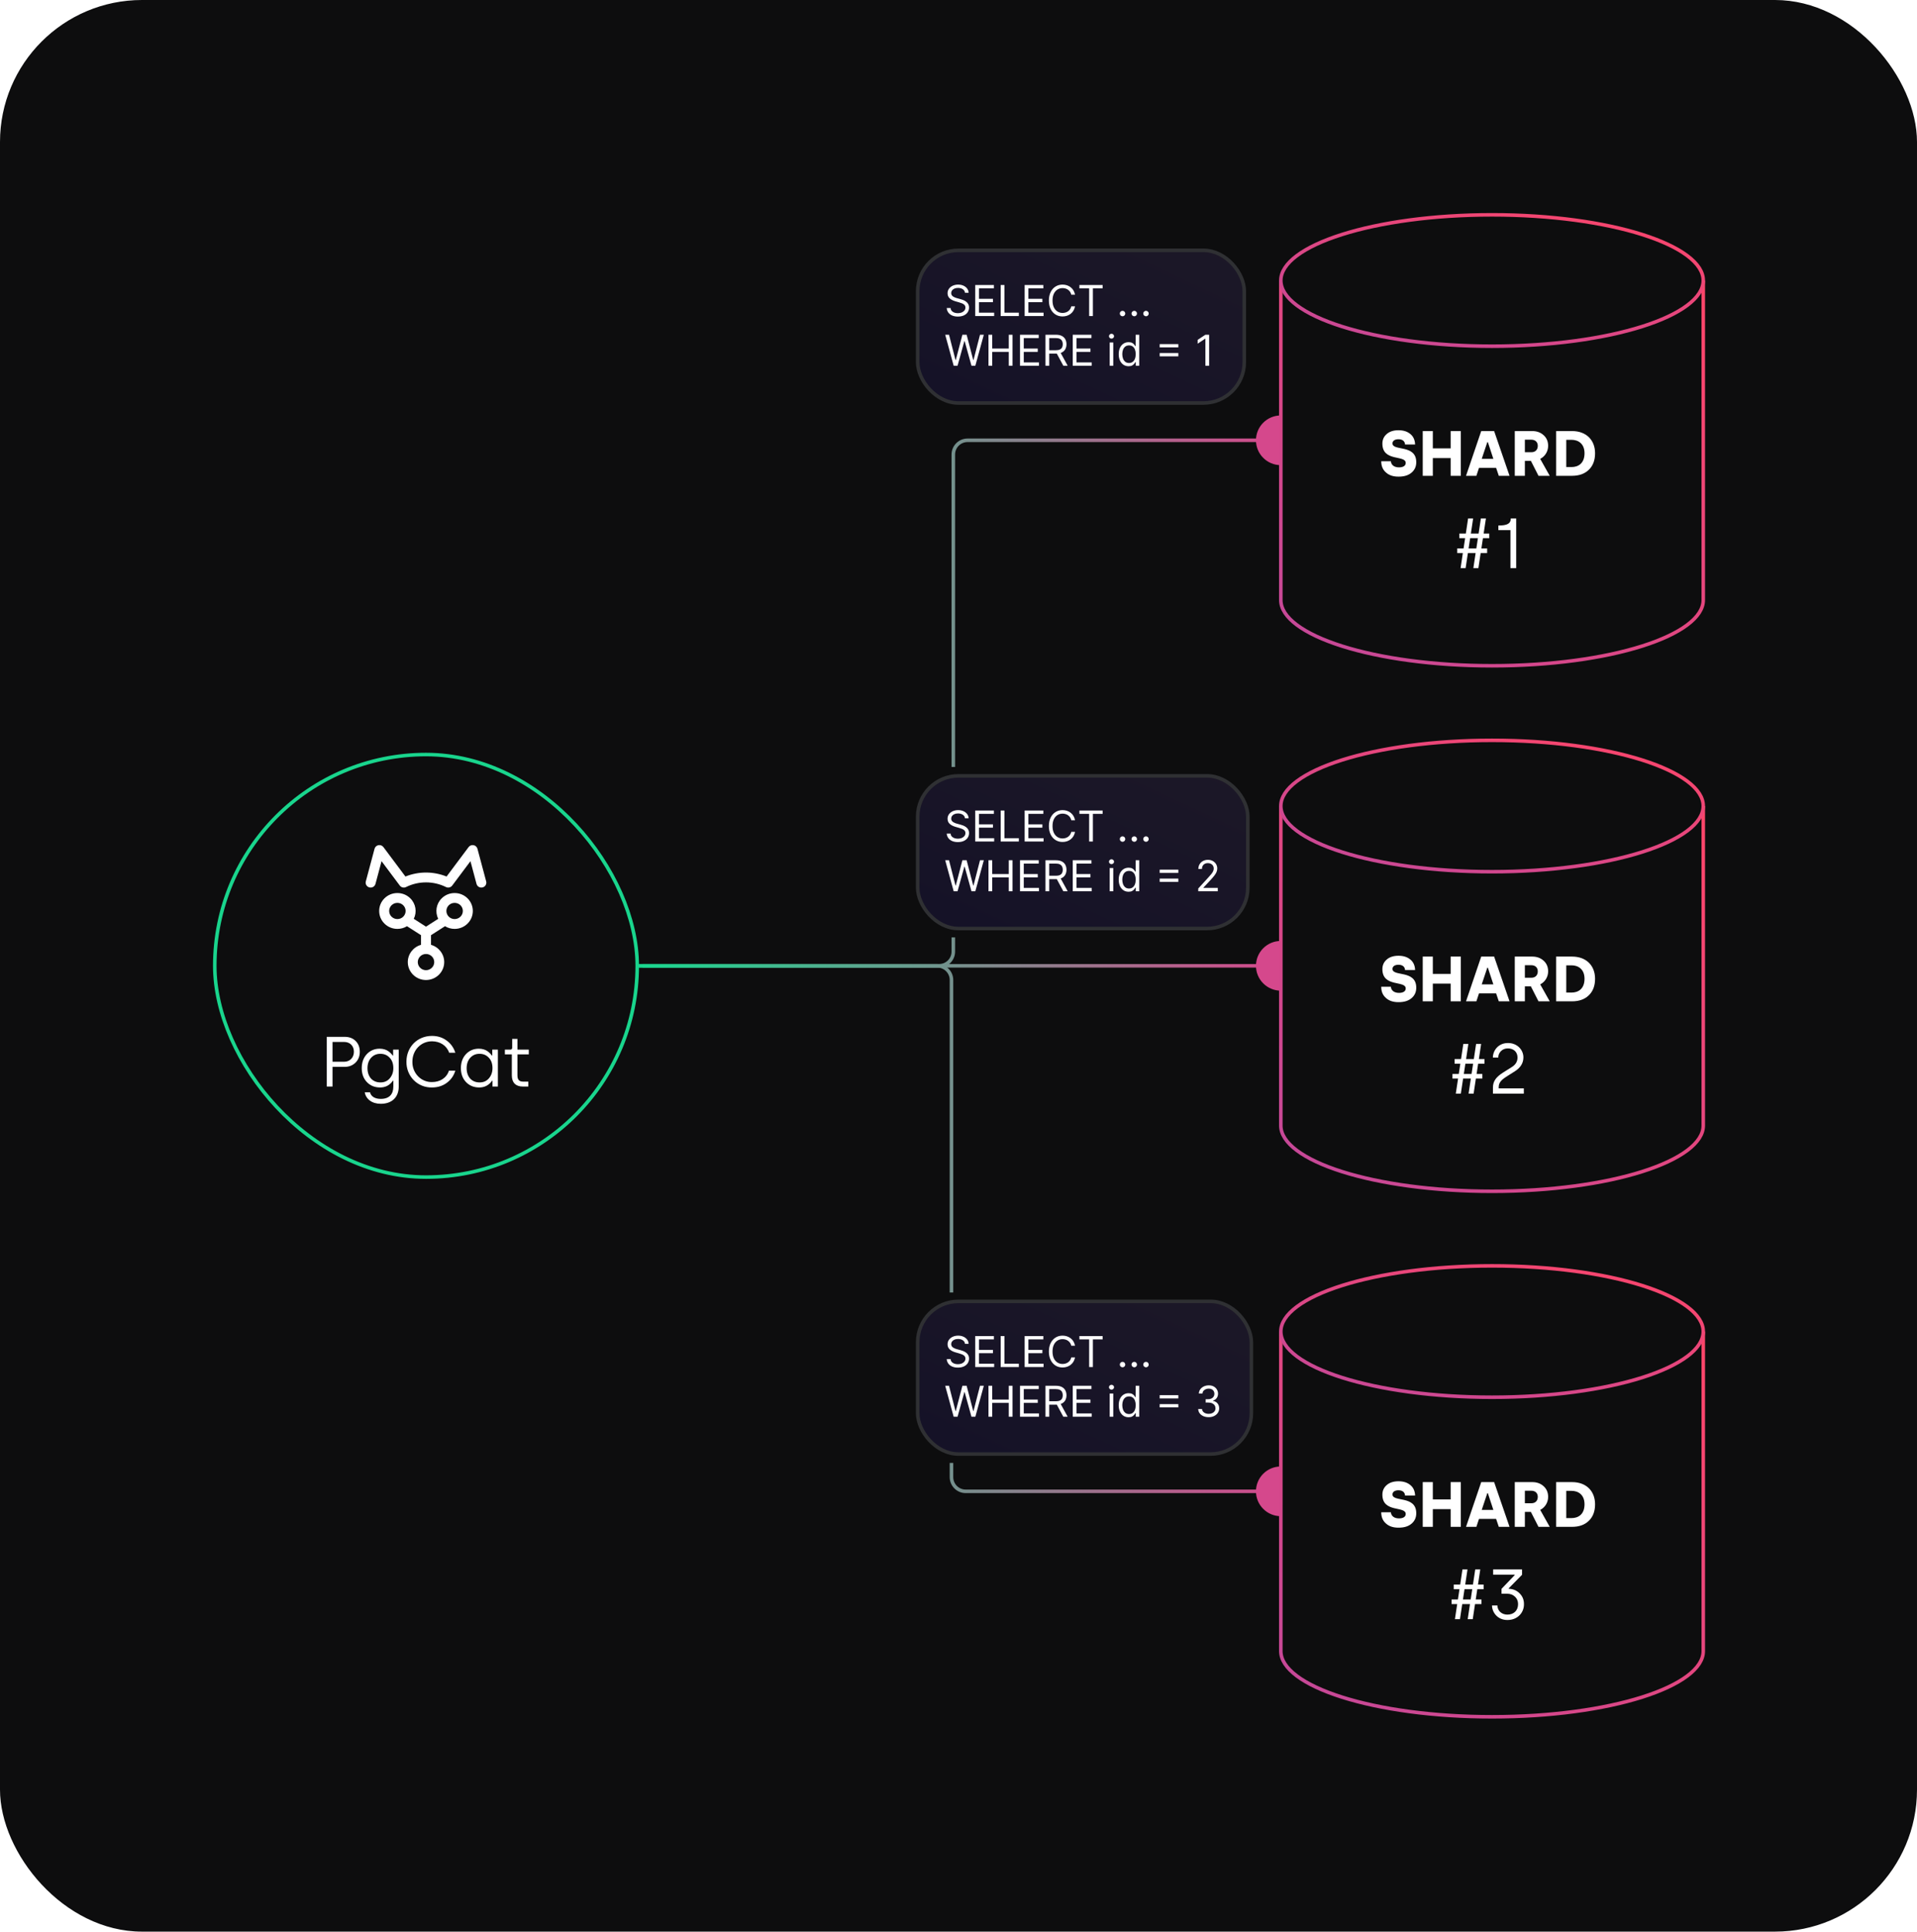 <svg width="540" height="544" viewBox="0 0 540 544" fill="none" xmlns="http://www.w3.org/2000/svg">
<rect width="540" height="544" rx="40" fill="#0D0D0E"/>
<path d="M361 420H272.022C269.813 420 268.022 418.209 268.022 416V276C268.022 273.791 266.231 272 264.022 272H179" stroke="url(#paint0_linear_36_612)"/>
<path d="M361 124H272.541C270.332 124 268.541 125.791 268.541 128V268C268.541 270.209 266.75 272 264.541 272H181" stroke="url(#paint1_linear_36_612)"/>
<path d="M361 272H180" stroke="url(#paint2_linear_36_612)"/>
<g filter="url(#filter0_f_36_612)">
<circle cx="360.792" cy="420" r="7" fill="#D5488C"/>
</g>
<g filter="url(#filter1_f_36_612)">
<circle cx="360.792" cy="272" r="7" fill="#D5488C"/>
</g>
<g filter="url(#filter2_f_36_612)">
<circle cx="360.792" cy="124" r="7" fill="#D5488C"/>
</g>
<path d="M479.794 465C479.794 467.393 478.262 469.762 475.28 471.995C472.306 474.222 467.971 476.248 462.57 477.958C451.773 481.377 436.826 483.5 420.294 483.5C403.763 483.5 388.816 481.377 378.019 477.958C372.618 476.248 368.283 474.222 365.309 471.995C362.327 469.762 360.794 467.393 360.794 465V375.5H479.794V465Z" fill="#0D0D0E" stroke="url(#paint3_linear_36_612)"/>
<path d="M479.794 375C479.794 377.393 478.262 379.762 475.28 381.995C472.306 384.222 467.971 386.248 462.57 387.958C451.773 391.377 436.826 393.5 420.294 393.5C403.763 393.5 388.816 391.377 378.019 387.958C372.618 386.248 368.283 384.222 365.309 381.995C362.327 379.762 360.794 377.393 360.794 375C360.794 372.607 362.327 370.238 365.309 368.005C368.283 365.778 372.618 363.752 378.019 362.042C388.816 358.623 403.763 356.5 420.294 356.5C436.826 356.5 451.773 358.623 462.57 362.042C467.971 363.752 472.306 365.778 475.28 368.005C478.262 370.238 479.794 372.607 479.794 375Z" fill="#0D0D0E" stroke="url(#paint4_linear_36_612)"/>
<path d="M389.081 425.95V425.896H391.799C391.871 426.922 392.699 427.624 394.085 427.624C395.255 427.624 395.975 427.174 395.975 426.382C395.975 424.042 389.405 426.148 389.405 420.946C389.405 419.848 389.801 418.948 390.611 418.246C391.421 417.526 392.537 417.166 393.941 417.166C395.291 417.166 396.407 417.508 397.253 418.21C398.117 418.894 398.567 419.884 398.621 421.18H395.777C395.759 420.298 395.093 419.704 393.941 419.704C392.861 419.704 392.249 420.172 392.249 420.874C392.249 423.124 398.945 421.054 398.945 426.166C398.945 427.372 398.513 428.344 397.631 429.1C396.749 429.856 395.543 430.234 393.995 430.234C392.465 430.252 391.277 429.856 390.395 429.046C389.513 428.272 389.081 427.228 389.081 425.95ZM403.614 430H400.77V417.4H403.614V422.278H408.636V417.4H411.498V430H408.636V425.014H403.614V430ZM415.879 430H412.963L417.247 417.4H420.883L425.221 430H422.197L421.441 427.768H416.617L415.879 430ZM418.957 420.532L417.391 425.23H420.667L419.119 420.532H418.957ZM429.542 430H426.698V417.4H431.63C432.926 417.4 433.988 417.796 434.834 418.57C435.68 419.344 436.094 420.334 436.094 421.558C436.094 423.196 435.176 424.564 433.862 425.23L436.544 430H433.376L431.234 425.788H429.542V430ZM429.542 419.83V423.358H431.378C432.458 423.358 433.178 422.692 433.178 421.558C433.178 420.496 432.476 419.83 431.342 419.83H429.542ZM442.834 430H438.352V417.4H442.834C446.866 417.4 449.314 419.956 449.314 423.646C449.314 425.608 448.738 427.156 447.568 428.29C446.416 429.424 444.832 430 442.834 430ZM441.196 419.866V427.534H442.708C444.562 427.534 446.344 426.508 446.344 423.646C446.344 420.928 444.544 419.866 442.708 419.866H441.196ZM410.478 451.76H408.898V450.46H410.678L411.118 447.56H409.498V446.26H411.318L411.958 442H413.378L412.738 446.26H414.918L415.558 442H416.978L416.338 446.26H417.918V447.56H416.138L415.698 450.46H417.318V451.76H415.498L414.858 456H413.438L414.078 451.76H411.898L411.258 456H409.838L410.478 451.76ZM412.538 447.56L412.098 450.46H414.278L414.718 447.56H412.538ZM420.284 452.14H421.804C421.824 453.64 423.004 454.72 424.624 454.72C426.404 454.72 427.624 453.58 427.624 451.76C427.624 450.9 427.324 450.2 426.744 449.66C426.164 449.12 425.444 448.84 424.584 448.84H422.964V447.46L426.664 443.6V443.48H420.604V442H428.744V443.5L424.984 447.32V447.44C426.204 447.48 427.224 447.9 428.044 448.72C428.864 449.52 429.284 450.52 429.284 451.72C429.344 454.1 427.544 456.24 424.624 456.24C421.744 456.24 420.284 453.96 420.284 452.14Z" fill="white"/>
<path d="M479.794 317C479.794 319.393 478.262 321.762 475.28 323.995C472.306 326.222 467.971 328.248 462.57 329.958C451.773 333.377 436.826 335.5 420.294 335.5C403.763 335.5 388.816 333.377 378.019 329.958C372.618 328.248 368.283 326.222 365.309 323.995C362.327 321.762 360.794 319.393 360.794 317V227.5H479.794V317Z" fill="#0D0D0E" stroke="url(#paint5_linear_36_612)"/>
<path d="M479.794 227C479.794 229.393 478.262 231.762 475.28 233.995C472.306 236.222 467.971 238.248 462.57 239.958C451.773 243.377 436.826 245.5 420.294 245.5C403.763 245.5 388.816 243.377 378.019 239.958C372.618 238.248 368.283 236.222 365.309 233.995C362.327 231.762 360.794 229.393 360.794 227C360.794 224.607 362.327 222.238 365.309 220.005C368.283 217.778 372.618 215.752 378.019 214.042C388.816 210.623 403.763 208.5 420.294 208.5C436.826 208.5 451.773 210.623 462.57 214.042C467.971 215.752 472.306 217.778 475.28 220.005C478.262 222.238 479.794 224.607 479.794 227Z" fill="#0D0D0E" stroke="url(#paint6_linear_36_612)"/>
<path d="M389.081 277.95V277.896H391.799C391.871 278.922 392.699 279.624 394.085 279.624C395.255 279.624 395.975 279.174 395.975 278.382C395.975 276.042 389.405 278.148 389.405 272.946C389.405 271.848 389.801 270.948 390.611 270.246C391.421 269.526 392.537 269.166 393.941 269.166C395.291 269.166 396.407 269.508 397.253 270.21C398.117 270.894 398.567 271.884 398.621 273.18H395.777C395.759 272.298 395.093 271.704 393.941 271.704C392.861 271.704 392.249 272.172 392.249 272.874C392.249 275.124 398.945 273.054 398.945 278.166C398.945 279.372 398.513 280.344 397.631 281.1C396.749 281.856 395.543 282.234 393.995 282.234C392.465 282.252 391.277 281.856 390.395 281.046C389.513 280.272 389.081 279.228 389.081 277.95ZM403.614 282H400.77V269.4H403.614V274.278H408.636V269.4H411.498V282H408.636V277.014H403.614V282ZM415.879 282H412.963L417.247 269.4H420.883L425.221 282H422.197L421.441 279.768H416.617L415.879 282ZM418.957 272.532L417.391 277.23H420.667L419.119 272.532H418.957ZM429.542 282H426.698V269.4H431.63C432.926 269.4 433.988 269.796 434.834 270.57C435.68 271.344 436.094 272.334 436.094 273.558C436.094 275.196 435.176 276.564 433.862 277.23L436.544 282H433.376L431.234 277.788H429.542V282ZM429.542 271.83V275.358H431.378C432.458 275.358 433.178 274.692 433.178 273.558C433.178 272.496 432.476 271.83 431.342 271.83H429.542ZM442.834 282H438.352V269.4H442.834C446.866 269.4 449.314 271.956 449.314 275.646C449.314 277.608 448.738 279.156 447.568 280.29C446.416 281.424 444.832 282 442.834 282ZM441.196 271.866V279.534H442.708C444.562 279.534 446.344 278.508 446.344 275.646C446.344 272.928 444.544 271.866 442.708 271.866H441.196ZM410.722 303.76H409.142V302.46H410.922L411.362 299.56H409.742V298.26H411.562L412.202 294H413.622L412.982 298.26H415.162L415.802 294H417.222L416.582 298.26H418.162V299.56H416.382L415.942 302.46H417.562V303.76H415.742L415.102 308H413.682L414.322 303.76H412.142L411.502 308H410.082L410.722 303.76ZM412.782 299.56L412.342 302.46H414.522L414.962 299.56H412.782ZM422.048 297.84H420.528C420.528 295.92 422.008 293.74 424.788 293.74C427.428 293.74 429.128 295.7 429.128 297.78C429.128 299.38 428.328 300.68 426.728 301.7L424.268 303.26C422.688 304.28 422.168 305.06 422.168 306.2V306.52H429.248V308H420.548V306.26C420.548 304.5 421.448 303.3 423.368 302.08L425.908 300.48C426.948 299.82 427.468 298.94 427.468 297.82C427.468 296.32 426.428 295.26 424.748 295.26C423.968 295.26 423.308 295.52 422.808 296.02C422.308 296.52 422.048 297.12 422.048 297.84Z" fill="white"/>
<path d="M479.794 169C479.794 171.393 478.262 173.762 475.28 175.995C472.306 178.222 467.971 180.248 462.57 181.958C451.773 185.377 436.826 187.5 420.294 187.5C403.763 187.5 388.816 185.377 378.019 181.958C372.618 180.248 368.283 178.222 365.309 175.995C362.327 173.762 360.794 171.393 360.794 169V79.5H479.794V169Z" fill="#0D0D0E" stroke="url(#paint7_linear_36_612)"/>
<path d="M479.794 79C479.794 81.393 478.262 83.762 475.28 85.995C472.306 88.222 467.971 90.248 462.57 91.958C451.773 95.377 436.826 97.5 420.294 97.5C403.763 97.5 388.816 95.377 378.019 91.958C372.618 90.248 368.283 88.222 365.309 85.995C362.327 83.762 360.794 81.393 360.794 79C360.794 76.607 362.327 74.238 365.309 72.005C368.283 69.778 372.618 67.752 378.019 66.042C388.816 62.623 403.763 60.5 420.294 60.5C436.826 60.5 451.773 62.623 462.57 66.042C467.971 67.752 472.306 69.778 475.28 72.005C478.262 74.238 479.794 76.607 479.794 79Z" fill="#0D0D0E" stroke="url(#paint8_linear_36_612)"/>
<path d="M389.081 129.95V129.896H391.799C391.871 130.922 392.699 131.624 394.085 131.624C395.255 131.624 395.975 131.174 395.975 130.382C395.975 128.042 389.405 130.148 389.405 124.946C389.405 123.848 389.801 122.948 390.611 122.246C391.421 121.526 392.537 121.166 393.941 121.166C395.291 121.166 396.407 121.508 397.253 122.21C398.117 122.894 398.567 123.884 398.621 125.18H395.777C395.759 124.298 395.093 123.704 393.941 123.704C392.861 123.704 392.249 124.172 392.249 124.874C392.249 127.124 398.945 125.054 398.945 130.166C398.945 131.372 398.513 132.344 397.631 133.1C396.749 133.856 395.543 134.234 393.995 134.234C392.465 134.252 391.277 133.856 390.395 133.046C389.513 132.272 389.081 131.228 389.081 129.95ZM403.614 134H400.77V121.4H403.614V126.278H408.636V121.4H411.498V134H408.636V129.014H403.614V134ZM415.879 134H412.963L417.247 121.4H420.883L425.221 134H422.197L421.441 131.768H416.617L415.879 134ZM418.957 124.532L417.391 129.23H420.667L419.119 124.532H418.957ZM429.542 134H426.698V121.4H431.63C432.926 121.4 433.988 121.796 434.834 122.57C435.68 123.344 436.094 124.334 436.094 125.558C436.094 127.196 435.176 128.564 433.862 129.23L436.544 134H433.376L431.234 129.788H429.542V134ZM429.542 123.83V127.358H431.378C432.458 127.358 433.178 126.692 433.178 125.558C433.178 124.496 432.476 123.83 431.342 123.83H429.542ZM442.834 134H438.352V121.4H442.834C446.866 121.4 449.314 123.956 449.314 127.646C449.314 129.608 448.738 131.156 447.568 132.29C446.416 133.424 444.832 134 442.834 134ZM441.196 123.866V131.534H442.708C444.562 131.534 446.344 130.508 446.344 127.646C446.344 124.928 444.544 123.866 442.708 123.866H441.196ZM412.07 155.76H410.49V154.46H412.27L412.71 151.56H411.09V150.26H412.91L413.55 146H414.97L414.33 150.26H416.51L417.15 146H418.57L417.93 150.26H419.51V151.56H417.73L417.29 154.46H418.91V155.76H417.09L416.45 160H415.03L415.67 155.76H413.49L412.85 160H411.43L412.07 155.76ZM414.13 151.56L413.69 154.46H415.87L416.31 151.56H414.13ZM425.476 149.3H422.076V148C424.616 148 425.576 147.44 425.576 146H427.096V160H425.476V149.3Z" fill="white"/>
<rect x="60.5" y="212.5" width="119" height="119" rx="59.5" fill="#0D0D0E"/>
<rect x="60.5" y="212.5" width="119" height="119" rx="59.5" stroke="#19D58D"/>
<g clip-path="url(#clip0_36_612)">
<path d="M128.062 251.506C126.69 251.506 125.402 252.031 124.434 252.983C122.874 254.519 122.495 256.841 123.448 258.764L120.001 260.973L116.555 258.764C117.507 256.841 117.129 254.519 115.569 252.983C114.601 252.031 113.312 251.506 111.94 251.506C110.568 251.506 109.279 252.031 108.312 252.983C107.344 253.935 106.812 255.203 106.812 256.554C106.812 257.904 107.345 259.172 108.312 260.125C109.28 261.077 110.568 261.602 111.94 261.602C112.906 261.602 113.835 261.341 114.647 260.844L118.595 263.374V266.093C116.416 266.705 114.87 268.692 114.87 270.951C114.87 273.735 117.172 276.001 120.001 276.001C122.83 276.001 125.132 273.735 125.132 270.951C125.132 268.692 123.587 266.705 121.408 266.093V263.374L125.356 260.844C126.167 261.341 127.096 261.602 128.062 261.602C129.434 261.602 130.723 261.077 131.691 260.125C133.691 258.156 133.691 254.952 131.691 252.983C130.723 252.031 129.434 251.506 128.062 251.506ZM129.702 258.168C128.8 259.056 127.331 259.057 126.426 258.171C126.426 258.171 126.424 258.17 126.424 258.169L126.416 258.162C125.519 257.272 125.521 255.829 126.423 254.941C126.86 254.511 127.442 254.274 128.062 254.274C128.683 254.274 129.265 254.511 129.702 254.941C130.606 255.831 130.606 257.278 129.702 258.168V258.168ZM122.32 270.951C122.32 272.209 121.28 273.233 120.001 273.233C118.723 273.233 117.683 272.209 117.683 270.951C117.683 269.692 118.723 268.669 120.001 268.669C121.28 268.669 122.32 269.692 122.32 270.951ZM110.301 258.168C109.864 257.738 109.623 257.164 109.623 256.554C109.623 255.944 109.864 255.371 110.301 254.941C110.738 254.51 111.32 254.273 111.94 254.273C112.561 254.273 113.143 254.51 113.58 254.941C114.017 255.371 114.258 255.944 114.258 256.554C114.258 257.165 114.019 257.733 113.585 258.163L113.575 258.173C112.67 259.057 111.203 259.055 110.301 258.168H110.301Z" fill="white"/>
<path d="M136.953 248.227L134.493 239.031C134.356 238.518 133.926 238.123 133.397 238.023C132.868 237.924 132.32 238.136 132.001 238.562L125.796 246.854C123.965 246.118 121.969 245.73 120 245.73C118.031 245.73 116.036 246.118 114.204 246.854L108.002 238.562C107.683 238.136 107.135 237.924 106.606 238.023C106.076 238.123 105.646 238.518 105.509 239.03L103.047 248.227C102.951 248.584 103.003 248.957 103.192 249.277C103.381 249.596 103.685 249.824 104.049 249.918C104.412 250.013 104.791 249.962 105.115 249.776C105.439 249.59 105.671 249.29 105.767 248.932L107.48 242.534L112.616 249.4C113.025 249.947 113.77 250.121 114.386 249.813C117.903 248.066 122.101 248.067 125.618 249.815C125.821 249.916 126.039 249.964 126.253 249.964C126.687 249.964 127.111 249.766 127.384 249.4L132.522 242.534L134.233 248.932C134.395 249.54 134.955 249.964 135.593 249.964C135.713 249.964 135.834 249.948 135.951 249.918C136.315 249.824 136.619 249.596 136.808 249.277C136.997 248.957 137.049 248.584 136.953 248.227L136.953 248.227Z" fill="white"/>
</g>
<path d="M93.67 306H92.05V292H97.07C98.35 292 99.39 292.38 100.17 293.16C100.95 293.92 101.35 294.94 101.35 296.2C101.35 297.46 100.95 298.48 100.13 299.28C99.33 300.06 98.31 300.46 97.07 300.46H93.67V306ZM93.67 293.44V299.02H96.93C98.59 299.02 99.69 297.82 99.69 296.2C99.69 294.58 98.61 293.44 96.93 293.44H93.67ZM101.899 300.82C101.899 299.22 102.379 297.9 103.319 296.88C104.279 295.86 105.499 295.34 106.959 295.34C107.979 295.34 108.919 295.66 109.499 296.12C110.079 296.58 110.399 296.94 110.619 297.28H110.739V295.6H112.319V306C112.319 309.04 110.379 310.86 107.259 310.86C104.779 310.86 103.079 309.54 102.739 307.62H104.239C104.499 308.82 105.659 309.48 107.259 309.48C109.639 309.48 110.799 308.18 110.799 306V304.36H110.679C109.799 305.62 108.599 306.26 107.079 306.26C105.559 306.26 104.319 305.76 103.339 304.74C102.379 303.72 101.899 302.42 101.899 300.82ZM103.519 300.82C103.519 302.04 103.859 303.02 104.519 303.76C105.199 304.48 106.079 304.84 107.179 304.84C108.279 304.84 109.139 304.46 109.799 303.68C110.459 302.9 110.799 301.96 110.799 300.82C110.799 299.58 110.459 298.6 109.759 297.88C109.079 297.14 108.199 296.78 107.139 296.78C106.079 296.78 105.199 297.16 104.519 297.92C103.859 298.66 103.519 299.64 103.519 300.82ZM114.486 299C114.486 294.88 117.546 291.74 121.686 291.74C123.266 291.74 124.646 292.18 125.806 293.04C126.986 293.9 127.806 295.04 128.266 296.48H126.526C125.806 294.42 123.926 293.26 121.686 293.26C118.586 293.26 116.166 295.74 116.166 299C116.106 302.24 118.626 304.8 121.686 304.74C123.926 304.74 125.806 303.6 126.466 301.52H128.266C127.826 302.98 127.006 304.12 125.826 304.98C124.646 305.84 123.266 306.26 121.666 306.26C117.606 306.34 114.426 303.08 114.486 299ZM129.828 300.82C129.828 299.22 130.308 297.9 131.248 296.88C132.208 295.86 133.428 295.34 134.888 295.34C135.908 295.34 136.848 295.66 137.428 296.12C138.008 296.58 138.328 296.94 138.548 297.28H138.668V295.6H140.248V306H138.728V304.36H138.608C137.728 305.62 136.528 306.26 135.008 306.26C133.488 306.26 132.248 305.76 131.268 304.74C130.308 303.72 129.828 302.42 129.828 300.82ZM131.448 300.82C131.448 302.04 131.788 303.02 132.448 303.76C133.128 304.48 134.008 304.84 135.108 304.84C136.208 304.84 137.068 304.46 137.728 303.68C138.388 302.9 138.728 301.96 138.728 300.82C138.728 299.58 138.388 298.6 137.688 297.88C137.008 297.14 136.128 296.78 135.068 296.78C134.008 296.78 133.128 297.16 132.448 297.92C131.788 298.66 131.448 299.64 131.448 300.82ZM144.175 296.94H142.215V295.6H143.775C144.075 295.6 144.275 295.4 144.275 295.08V292.58H145.755V295.6H148.955V296.94H145.755V302.84C145.755 304.02 146.195 304.62 147.375 304.62H148.815V306H147.275C145.295 306 144.175 304.92 144.175 302.86V296.94Z" fill="white"/>
<rect x="261" y="364" width="15" height="48" fill="#0D0D0E"/>
<rect x="261" y="216" width="15" height="48" fill="#0D0D0E"/>
<rect x="258.5" y="70.5" width="92" height="43" rx="11.5" fill="url(#paint9_linear_36_612)" fill-opacity="0.1"/>
<rect x="258.5" y="70.5" width="92" height="43" rx="11.5" stroke="#2F3033"/>
<path d="M271.83 82.454C271.778 82.023 271.571 81.688 271.207 81.449C270.844 81.21 270.398 81.091 269.869 81.091C269.483 81.091 269.145 81.153 268.855 81.278C268.568 81.403 268.344 81.575 268.182 81.794C268.023 82.013 267.943 82.261 267.943 82.54C267.943 82.773 267.999 82.973 268.109 83.141C268.223 83.305 268.368 83.443 268.544 83.554C268.72 83.662 268.905 83.751 269.098 83.822C269.291 83.891 269.469 83.946 269.631 83.989L270.517 84.227C270.744 84.287 270.997 84.369 271.276 84.474C271.557 84.579 271.825 84.723 272.081 84.905C272.339 85.084 272.553 85.314 272.72 85.595C272.888 85.876 272.972 86.222 272.972 86.631C272.972 87.102 272.848 87.528 272.601 87.909C272.357 88.29 271.999 88.592 271.527 88.817C271.058 89.041 270.489 89.153 269.818 89.153C269.193 89.153 268.652 89.053 268.195 88.851C267.74 88.649 267.382 88.368 267.121 88.007C266.862 87.646 266.716 87.227 266.682 86.75H267.773C267.801 87.079 267.912 87.352 268.105 87.568C268.301 87.781 268.548 87.94 268.847 88.046C269.148 88.148 269.472 88.199 269.818 88.199C270.222 88.199 270.584 88.133 270.905 88.003C271.226 87.869 271.48 87.685 271.668 87.449C271.855 87.21 271.949 86.932 271.949 86.614C271.949 86.324 271.868 86.088 271.706 85.906C271.544 85.724 271.331 85.577 271.067 85.463C270.803 85.349 270.517 85.25 270.21 85.165L269.136 84.858C268.455 84.662 267.915 84.382 267.517 84.019C267.119 83.655 266.92 83.179 266.92 82.591C266.92 82.102 267.053 81.676 267.317 81.312C267.584 80.946 267.942 80.662 268.391 80.46C268.842 80.256 269.347 80.153 269.903 80.153C270.466 80.153 270.966 80.254 271.403 80.456C271.841 80.655 272.188 80.928 272.443 81.274C272.702 81.621 272.838 82.014 272.852 82.454H271.83ZM274.709 89V80.273H279.976V81.21H275.766V84.159H279.703V85.097H275.766V88.062H280.044V89H274.709ZM281.881 89V80.273H282.938V88.062H286.995V89H281.881ZM288.631 89V80.273H293.898V81.21H289.688V84.159H293.625V85.097H289.688V88.062H293.966V89H288.631ZM302.826 83H301.769C301.706 82.696 301.597 82.429 301.441 82.199C301.287 81.969 301.1 81.776 300.878 81.619C300.659 81.46 300.417 81.341 300.15 81.261C299.882 81.182 299.604 81.142 299.314 81.142C298.786 81.142 298.307 81.276 297.878 81.543C297.452 81.81 297.113 82.203 296.86 82.723C296.61 83.243 296.485 83.881 296.485 84.636C296.485 85.392 296.61 86.03 296.86 86.55C297.113 87.07 297.452 87.463 297.878 87.73C298.307 87.997 298.786 88.131 299.314 88.131C299.604 88.131 299.882 88.091 300.15 88.011C300.417 87.932 300.659 87.814 300.878 87.658C301.1 87.499 301.287 87.304 301.441 87.074C301.597 86.841 301.706 86.574 301.769 86.273H302.826C302.746 86.719 302.601 87.118 302.391 87.47C302.181 87.822 301.919 88.122 301.607 88.369C301.294 88.614 300.944 88.8 300.554 88.928C300.168 89.055 299.755 89.119 299.314 89.119C298.57 89.119 297.908 88.938 297.328 88.574C296.749 88.21 296.293 87.693 295.961 87.023C295.628 86.352 295.462 85.557 295.462 84.636C295.462 83.716 295.628 82.921 295.961 82.25C296.293 81.579 296.749 81.062 297.328 80.699C297.908 80.335 298.57 80.153 299.314 80.153C299.755 80.153 300.168 80.217 300.554 80.345C300.944 80.473 301.294 80.66 301.607 80.908C301.919 81.152 302.181 81.45 302.391 81.803C302.601 82.152 302.746 82.551 302.826 83ZM304.056 81.21V80.273H310.602V81.21H307.857V89H306.8V81.21H304.056ZM316.204 89.068C315.994 89.068 315.814 88.993 315.663 88.842C315.512 88.692 315.437 88.511 315.437 88.301C315.437 88.091 315.512 87.91 315.663 87.76C315.814 87.609 315.994 87.534 316.204 87.534C316.414 87.534 316.595 87.609 316.745 87.76C316.896 87.91 316.971 88.091 316.971 88.301C316.971 88.44 316.936 88.568 316.865 88.685C316.797 88.801 316.704 88.895 316.588 88.966C316.474 89.034 316.346 89.068 316.204 89.068ZM319.509 89.068C319.299 89.068 319.118 88.993 318.968 88.842C318.817 88.692 318.742 88.511 318.742 88.301C318.742 88.091 318.817 87.91 318.968 87.76C319.118 87.609 319.299 87.534 319.509 87.534C319.719 87.534 319.9 87.609 320.05 87.76C320.201 87.91 320.276 88.091 320.276 88.301C320.276 88.44 320.24 88.568 320.169 88.685C320.101 88.801 320.009 88.895 319.892 88.966C319.779 89.034 319.651 89.068 319.509 89.068ZM322.814 89.068C322.603 89.068 322.423 88.993 322.272 88.842C322.122 88.692 322.047 88.511 322.047 88.301C322.047 88.091 322.122 87.91 322.272 87.76C322.423 87.609 322.603 87.534 322.814 87.534C323.024 87.534 323.204 87.609 323.355 87.76C323.505 87.91 323.581 88.091 323.581 88.301C323.581 88.44 323.545 88.568 323.474 88.685C323.406 88.801 323.314 88.895 323.197 88.966C323.083 89.034 322.956 89.068 322.814 89.068ZM268.642 103L266.256 94.273H267.33L269.153 101.381H269.239L271.097 94.273H272.29L274.148 101.381H274.233L276.057 94.273H277.131L274.744 103H273.653L271.727 96.046H271.659L269.733 103H268.642ZM278.447 103V94.273H279.504V98.159H284.158V94.273H285.214V103H284.158V99.097H279.504V103H278.447ZM287.33 103V94.273H292.597V95.21H288.387V98.159H292.325V99.097H288.387V102.062H292.665V103H287.33ZM294.502 103V94.273H297.451C298.133 94.273 298.692 94.389 299.13 94.622C299.567 94.852 299.891 95.169 300.102 95.572C300.312 95.976 300.417 96.435 300.417 96.949C300.417 97.463 300.312 97.919 300.102 98.317C299.891 98.715 299.569 99.027 299.134 99.254C298.7 99.479 298.144 99.591 297.468 99.591H295.082V98.636H297.434C297.9 98.636 298.275 98.568 298.559 98.432C298.846 98.296 299.053 98.102 299.181 97.852C299.312 97.599 299.377 97.298 299.377 96.949C299.377 96.599 299.312 96.294 299.181 96.033C299.05 95.771 298.842 95.57 298.555 95.428C298.268 95.283 297.888 95.21 297.417 95.21H295.559V103H294.502ZM298.61 99.079L300.758 103H299.531L297.417 99.079H298.61ZM302.178 103V94.273H307.445V95.21H303.235V98.159H307.172V99.097H303.235V102.062H307.513V103H302.178ZM312.588 103V96.454H313.594V103H312.588ZM313.1 95.364C312.904 95.364 312.735 95.297 312.593 95.163C312.453 95.03 312.384 94.869 312.384 94.682C312.384 94.494 312.453 94.334 312.593 94.2C312.735 94.067 312.904 94 313.1 94C313.296 94 313.463 94.067 313.603 94.2C313.745 94.334 313.816 94.494 313.816 94.682C313.816 94.869 313.745 95.03 313.603 95.163C313.463 95.297 313.296 95.364 313.1 95.364ZM317.908 103.136C317.362 103.136 316.881 102.999 316.463 102.723C316.045 102.445 315.719 102.053 315.483 101.547C315.247 101.038 315.129 100.438 315.129 99.744C315.129 99.057 315.247 98.46 315.483 97.954C315.719 97.449 316.047 97.058 316.467 96.783C316.888 96.507 317.374 96.369 317.925 96.369C318.351 96.369 318.688 96.44 318.935 96.582C319.185 96.722 319.375 96.881 319.506 97.06C319.639 97.236 319.743 97.381 319.817 97.494H319.902V94.273H320.908V103H319.936V101.994H319.817C319.743 102.114 319.638 102.264 319.501 102.446C319.365 102.625 319.17 102.786 318.918 102.928C318.665 103.067 318.328 103.136 317.908 103.136ZM318.044 102.233C318.447 102.233 318.788 102.128 319.067 101.918C319.345 101.705 319.557 101.411 319.702 101.036C319.847 100.658 319.919 100.222 319.919 99.727C319.919 99.239 319.848 98.811 319.706 98.445C319.564 98.075 319.354 97.788 319.075 97.584C318.797 97.376 318.453 97.273 318.044 97.273C317.618 97.273 317.263 97.382 316.979 97.601C316.697 97.817 316.486 98.111 316.344 98.483C316.205 98.852 316.135 99.267 316.135 99.727C316.135 100.193 316.206 100.616 316.348 100.997C316.493 101.375 316.706 101.676 316.987 101.901C317.271 102.122 317.624 102.233 318.044 102.233ZM326.673 97.835V96.915H331.923V97.835H326.673ZM326.673 100.358V99.438H331.923V100.358H326.673ZM340.6 94.273V103H339.544V95.381H339.493L337.362 96.796V95.722L339.544 94.273H340.6Z" fill="white"/>
<rect x="258.5" y="218.5" width="93" height="43" rx="11.5" fill="url(#paint10_linear_36_612)" fill-opacity="0.1"/>
<rect x="258.5" y="218.5" width="93" height="43" rx="11.5" stroke="#2F3033"/>
<path d="M271.83 230.455C271.778 230.023 271.571 229.688 271.207 229.449C270.844 229.21 270.398 229.091 269.869 229.091C269.483 229.091 269.145 229.153 268.855 229.278C268.568 229.403 268.344 229.575 268.182 229.794C268.023 230.013 267.943 230.261 267.943 230.54C267.943 230.773 267.999 230.973 268.109 231.141C268.223 231.305 268.368 231.443 268.544 231.554C268.72 231.662 268.905 231.751 269.098 231.822C269.291 231.891 269.469 231.946 269.631 231.989L270.517 232.227C270.744 232.287 270.997 232.369 271.276 232.474C271.557 232.58 271.825 232.723 272.081 232.905C272.339 233.084 272.553 233.314 272.72 233.595C272.888 233.876 272.972 234.222 272.972 234.631C272.972 235.102 272.848 235.528 272.601 235.909C272.357 236.29 271.999 236.592 271.527 236.817C271.058 237.041 270.489 237.153 269.818 237.153C269.193 237.153 268.652 237.053 268.195 236.851C267.74 236.649 267.382 236.368 267.121 236.007C266.862 235.646 266.716 235.227 266.682 234.75H267.773C267.801 235.08 267.912 235.352 268.105 235.568C268.301 235.781 268.548 235.94 268.847 236.045C269.148 236.148 269.472 236.199 269.818 236.199C270.222 236.199 270.584 236.134 270.905 236.003C271.226 235.869 271.48 235.685 271.668 235.449C271.855 235.21 271.949 234.932 271.949 234.614C271.949 234.324 271.868 234.088 271.706 233.906C271.544 233.724 271.331 233.577 271.067 233.463C270.803 233.349 270.517 233.25 270.21 233.165L269.136 232.858C268.455 232.662 267.915 232.382 267.517 232.018C267.119 231.655 266.92 231.179 266.92 230.591C266.92 230.102 267.053 229.676 267.317 229.312C267.584 228.946 267.942 228.662 268.391 228.46C268.842 228.256 269.347 228.153 269.903 228.153C270.466 228.153 270.966 228.254 271.403 228.456C271.841 228.655 272.188 228.928 272.443 229.274C272.702 229.621 272.838 230.014 272.852 230.455H271.83ZM274.709 237V228.273H279.976V229.21H275.766V232.159H279.703V233.097H275.766V236.062H280.044V237H274.709ZM281.881 237V228.273H282.938V236.062H286.995V237H281.881ZM288.631 237V228.273H293.898V229.21H289.688V232.159H293.625V233.097H289.688V236.062H293.966V237H288.631ZM302.826 231H301.769C301.706 230.696 301.597 230.429 301.441 230.199C301.287 229.969 301.1 229.776 300.878 229.619C300.659 229.46 300.417 229.341 300.15 229.261C299.882 229.182 299.604 229.142 299.314 229.142C298.786 229.142 298.307 229.276 297.878 229.543C297.452 229.81 297.113 230.203 296.86 230.723C296.61 231.243 296.485 231.881 296.485 232.636C296.485 233.392 296.61 234.03 296.86 234.55C297.113 235.07 297.452 235.463 297.878 235.73C298.307 235.997 298.786 236.131 299.314 236.131C299.604 236.131 299.882 236.091 300.15 236.011C300.417 235.932 300.659 235.814 300.878 235.658C301.1 235.499 301.287 235.304 301.441 235.074C301.597 234.841 301.706 234.574 301.769 234.273H302.826C302.746 234.719 302.601 235.118 302.391 235.47C302.181 235.822 301.919 236.122 301.607 236.369C301.294 236.614 300.944 236.8 300.554 236.928C300.168 237.055 299.755 237.119 299.314 237.119C298.57 237.119 297.908 236.938 297.328 236.574C296.749 236.21 296.293 235.693 295.961 235.023C295.628 234.352 295.462 233.557 295.462 232.636C295.462 231.716 295.628 230.92 295.961 230.25C296.293 229.58 296.749 229.062 297.328 228.699C297.908 228.335 298.57 228.153 299.314 228.153C299.755 228.153 300.168 228.217 300.554 228.345C300.944 228.473 301.294 228.661 301.607 228.908C301.919 229.152 302.181 229.45 302.391 229.803C302.601 230.152 302.746 230.551 302.826 231ZM304.056 229.21V228.273H310.602V229.21H307.857V237H306.8V229.21H304.056ZM316.204 237.068C315.994 237.068 315.814 236.993 315.663 236.842C315.512 236.692 315.437 236.511 315.437 236.301C315.437 236.091 315.512 235.911 315.663 235.76C315.814 235.609 315.994 235.534 316.204 235.534C316.414 235.534 316.595 235.609 316.745 235.76C316.896 235.911 316.971 236.091 316.971 236.301C316.971 236.44 316.936 236.568 316.865 236.685C316.797 236.801 316.704 236.895 316.588 236.966C316.474 237.034 316.346 237.068 316.204 237.068ZM319.509 237.068C319.299 237.068 319.118 236.993 318.968 236.842C318.817 236.692 318.742 236.511 318.742 236.301C318.742 236.091 318.817 235.911 318.968 235.76C319.118 235.609 319.299 235.534 319.509 235.534C319.719 235.534 319.9 235.609 320.05 235.76C320.201 235.911 320.276 236.091 320.276 236.301C320.276 236.44 320.24 236.568 320.169 236.685C320.101 236.801 320.009 236.895 319.892 236.966C319.779 237.034 319.651 237.068 319.509 237.068ZM322.814 237.068C322.603 237.068 322.423 236.993 322.272 236.842C322.122 236.692 322.047 236.511 322.047 236.301C322.047 236.091 322.122 235.911 322.272 235.76C322.423 235.609 322.603 235.534 322.814 235.534C323.024 235.534 323.204 235.609 323.355 235.76C323.505 235.911 323.581 236.091 323.581 236.301C323.581 236.44 323.545 236.568 323.474 236.685C323.406 236.801 323.314 236.895 323.197 236.966C323.083 237.034 322.956 237.068 322.814 237.068ZM268.642 251L266.256 242.273H267.33L269.153 249.381H269.239L271.097 242.273H272.29L274.148 249.381H274.233L276.057 242.273H277.131L274.744 251H273.653L271.727 244.045H271.659L269.733 251H268.642ZM278.447 251V242.273H279.504V246.159H284.158V242.273H285.214V251H284.158V247.097H279.504V251H278.447ZM287.33 251V242.273H292.597V243.21H288.387V246.159H292.325V247.097H288.387V250.062H292.665V251H287.33ZM294.502 251V242.273H297.451C298.133 242.273 298.692 242.389 299.13 242.622C299.567 242.852 299.891 243.169 300.102 243.572C300.312 243.976 300.417 244.435 300.417 244.949C300.417 245.463 300.312 245.919 300.102 246.317C299.891 246.714 299.569 247.027 299.134 247.254C298.7 247.479 298.144 247.591 297.468 247.591H295.082V246.636H297.434C297.9 246.636 298.275 246.568 298.559 246.432C298.846 246.295 299.053 246.102 299.181 245.852C299.312 245.599 299.377 245.298 299.377 244.949C299.377 244.599 299.312 244.294 299.181 244.033C299.05 243.771 298.842 243.57 298.555 243.428C298.268 243.283 297.888 243.21 297.417 243.21H295.559V251H294.502ZM298.61 247.08L300.758 251H299.531L297.417 247.08H298.61ZM302.178 251V242.273H307.445V243.21H303.235V246.159H307.172V247.097H303.235V250.062H307.513V251H302.178ZM312.588 251V244.455H313.594V251H312.588ZM313.1 243.364C312.904 243.364 312.735 243.297 312.593 243.163C312.453 243.03 312.384 242.869 312.384 242.682C312.384 242.494 312.453 242.334 312.593 242.2C312.735 242.067 312.904 242 313.1 242C313.296 242 313.463 242.067 313.603 242.2C313.745 242.334 313.816 242.494 313.816 242.682C313.816 242.869 313.745 243.03 313.603 243.163C313.463 243.297 313.296 243.364 313.1 243.364ZM317.908 251.136C317.362 251.136 316.881 250.999 316.463 250.723C316.045 250.445 315.719 250.053 315.483 249.547C315.247 249.038 315.129 248.438 315.129 247.744C315.129 247.057 315.247 246.46 315.483 245.955C315.719 245.449 316.047 245.058 316.467 244.783C316.888 244.507 317.374 244.369 317.925 244.369C318.351 244.369 318.688 244.44 318.935 244.582C319.185 244.722 319.375 244.881 319.506 245.06C319.639 245.236 319.743 245.381 319.817 245.494H319.902V242.273H320.908V251H319.936V249.994H319.817C319.743 250.114 319.638 250.264 319.501 250.446C319.365 250.625 319.17 250.786 318.918 250.928C318.665 251.067 318.328 251.136 317.908 251.136ZM318.044 250.233C318.447 250.233 318.788 250.128 319.067 249.918C319.345 249.705 319.557 249.411 319.702 249.036C319.847 248.658 319.919 248.222 319.919 247.727C319.919 247.239 319.848 246.811 319.706 246.445C319.564 246.075 319.354 245.788 319.075 245.584C318.797 245.376 318.453 245.273 318.044 245.273C317.618 245.273 317.263 245.382 316.979 245.601C316.697 245.817 316.486 246.111 316.344 246.483C316.205 246.852 316.135 247.267 316.135 247.727C316.135 248.193 316.206 248.616 316.348 248.997C316.493 249.375 316.706 249.676 316.987 249.901C317.271 250.122 317.624 250.233 318.044 250.233ZM326.673 245.835V244.915H331.923V245.835H326.673ZM326.673 248.358V247.438H331.923V248.358H326.673ZM337.532 251V250.233L340.413 247.08C340.751 246.71 341.029 246.389 341.248 246.116C341.467 245.841 341.629 245.582 341.734 245.341C341.842 245.097 341.896 244.841 341.896 244.574C341.896 244.267 341.822 244.001 341.674 243.777C341.529 243.553 341.331 243.379 341.078 243.257C340.825 243.135 340.541 243.074 340.225 243.074C339.89 243.074 339.598 243.143 339.348 243.283C339.1 243.419 338.909 243.611 338.772 243.858C338.639 244.105 338.572 244.395 338.572 244.727H337.566C337.566 244.216 337.684 243.767 337.92 243.381C338.156 242.994 338.477 242.693 338.883 242.477C339.292 242.261 339.751 242.153 340.26 242.153C340.771 242.153 341.224 242.261 341.619 242.477C342.014 242.693 342.324 242.984 342.548 243.351C342.772 243.717 342.885 244.125 342.885 244.574C342.885 244.895 342.826 245.209 342.71 245.516C342.596 245.82 342.397 246.159 342.113 246.534C341.832 246.906 341.441 247.361 340.941 247.898L338.981 249.994V250.062H343.038V251H337.532Z" fill="white"/>
<rect x="258.5" y="366.5" width="94" height="43" rx="11.5" fill="url(#paint11_linear_36_612)" fill-opacity="0.1"/>
<rect x="258.5" y="366.5" width="94" height="43" rx="11.5" stroke="#2F3033"/>
<path d="M271.83 378.455C271.778 378.023 271.571 377.688 271.207 377.449C270.844 377.21 270.398 377.091 269.869 377.091C269.483 377.091 269.145 377.153 268.855 377.278C268.568 377.403 268.344 377.575 268.182 377.794C268.023 378.013 267.943 378.261 267.943 378.54C267.943 378.773 267.999 378.973 268.109 379.141C268.223 379.305 268.368 379.443 268.544 379.554C268.72 379.662 268.905 379.751 269.098 379.822C269.291 379.891 269.469 379.946 269.631 379.989L270.517 380.227C270.744 380.287 270.997 380.369 271.276 380.474C271.557 380.58 271.825 380.723 272.081 380.905C272.339 381.084 272.553 381.314 272.72 381.595C272.888 381.876 272.972 382.222 272.972 382.631C272.972 383.102 272.848 383.528 272.601 383.909C272.357 384.29 271.999 384.592 271.527 384.817C271.058 385.041 270.489 385.153 269.818 385.153C269.193 385.153 268.652 385.053 268.195 384.851C267.74 384.649 267.382 384.368 267.121 384.007C266.862 383.646 266.716 383.227 266.682 382.75H267.773C267.801 383.08 267.912 383.352 268.105 383.568C268.301 383.781 268.548 383.94 268.847 384.045C269.148 384.148 269.472 384.199 269.818 384.199C270.222 384.199 270.584 384.134 270.905 384.003C271.226 383.869 271.48 383.685 271.668 383.449C271.855 383.21 271.949 382.932 271.949 382.614C271.949 382.324 271.868 382.088 271.706 381.906C271.544 381.724 271.331 381.577 271.067 381.463C270.803 381.349 270.517 381.25 270.21 381.165L269.136 380.858C268.455 380.662 267.915 380.382 267.517 380.018C267.119 379.655 266.92 379.179 266.92 378.591C266.92 378.102 267.053 377.676 267.317 377.312C267.584 376.946 267.942 376.662 268.391 376.46C268.842 376.256 269.347 376.153 269.903 376.153C270.466 376.153 270.966 376.254 271.403 376.456C271.841 376.655 272.188 376.928 272.443 377.274C272.702 377.621 272.838 378.014 272.852 378.455H271.83ZM274.709 385V376.273H279.976V377.21H275.766V380.159H279.703V381.097H275.766V384.062H280.044V385H274.709ZM281.881 385V376.273H282.938V384.062H286.995V385H281.881ZM288.631 385V376.273H293.898V377.21H289.688V380.159H293.625V381.097H289.688V384.062H293.966V385H288.631ZM302.826 379H301.769C301.706 378.696 301.597 378.429 301.441 378.199C301.287 377.969 301.1 377.776 300.878 377.619C300.659 377.46 300.417 377.341 300.15 377.261C299.882 377.182 299.604 377.142 299.314 377.142C298.786 377.142 298.307 377.276 297.878 377.543C297.452 377.81 297.113 378.203 296.86 378.723C296.61 379.243 296.485 379.881 296.485 380.636C296.485 381.392 296.61 382.03 296.86 382.55C297.113 383.07 297.452 383.463 297.878 383.73C298.307 383.997 298.786 384.131 299.314 384.131C299.604 384.131 299.882 384.091 300.15 384.011C300.417 383.932 300.659 383.814 300.878 383.658C301.1 383.499 301.287 383.304 301.441 383.074C301.597 382.841 301.706 382.574 301.769 382.273H302.826C302.746 382.719 302.601 383.118 302.391 383.47C302.181 383.822 301.919 384.122 301.607 384.369C301.294 384.614 300.944 384.8 300.554 384.928C300.168 385.055 299.755 385.119 299.314 385.119C298.57 385.119 297.908 384.938 297.328 384.574C296.749 384.21 296.293 383.693 295.961 383.023C295.628 382.352 295.462 381.557 295.462 380.636C295.462 379.716 295.628 378.92 295.961 378.25C296.293 377.58 296.749 377.062 297.328 376.699C297.908 376.335 298.57 376.153 299.314 376.153C299.755 376.153 300.168 376.217 300.554 376.345C300.944 376.473 301.294 376.661 301.607 376.908C301.919 377.152 302.181 377.45 302.391 377.803C302.601 378.152 302.746 378.551 302.826 379ZM304.056 377.21V376.273H310.602V377.21H307.857V385H306.8V377.21H304.056ZM316.204 385.068C315.994 385.068 315.814 384.993 315.663 384.842C315.512 384.692 315.437 384.511 315.437 384.301C315.437 384.091 315.512 383.911 315.663 383.76C315.814 383.609 315.994 383.534 316.204 383.534C316.414 383.534 316.595 383.609 316.745 383.76C316.896 383.911 316.971 384.091 316.971 384.301C316.971 384.44 316.936 384.568 316.865 384.685C316.797 384.801 316.704 384.895 316.588 384.966C316.474 385.034 316.346 385.068 316.204 385.068ZM319.509 385.068C319.299 385.068 319.118 384.993 318.968 384.842C318.817 384.692 318.742 384.511 318.742 384.301C318.742 384.091 318.817 383.911 318.968 383.76C319.118 383.609 319.299 383.534 319.509 383.534C319.719 383.534 319.9 383.609 320.05 383.76C320.201 383.911 320.276 384.091 320.276 384.301C320.276 384.44 320.24 384.568 320.169 384.685C320.101 384.801 320.009 384.895 319.892 384.966C319.779 385.034 319.651 385.068 319.509 385.068ZM322.814 385.068C322.603 385.068 322.423 384.993 322.272 384.842C322.122 384.692 322.047 384.511 322.047 384.301C322.047 384.091 322.122 383.911 322.272 383.76C322.423 383.609 322.603 383.534 322.814 383.534C323.024 383.534 323.204 383.609 323.355 383.76C323.505 383.911 323.581 384.091 323.581 384.301C323.581 384.44 323.545 384.568 323.474 384.685C323.406 384.801 323.314 384.895 323.197 384.966C323.083 385.034 322.956 385.068 322.814 385.068ZM268.642 399L266.256 390.273H267.33L269.153 397.381H269.239L271.097 390.273H272.29L274.148 397.381H274.233L276.057 390.273H277.131L274.744 399H273.653L271.727 392.045H271.659L269.733 399H268.642ZM278.447 399V390.273H279.504V394.159H284.158V390.273H285.214V399H284.158V395.097H279.504V399H278.447ZM287.33 399V390.273H292.597V391.21H288.387V394.159H292.325V395.097H288.387V398.062H292.665V399H287.33ZM294.502 399V390.273H297.451C298.133 390.273 298.692 390.389 299.13 390.622C299.567 390.852 299.891 391.169 300.102 391.572C300.312 391.976 300.417 392.435 300.417 392.949C300.417 393.463 300.312 393.919 300.102 394.317C299.891 394.714 299.569 395.027 299.134 395.254C298.7 395.479 298.144 395.591 297.468 395.591H295.082V394.636H297.434C297.9 394.636 298.275 394.568 298.559 394.432C298.846 394.295 299.053 394.102 299.181 393.852C299.312 393.599 299.377 393.298 299.377 392.949C299.377 392.599 299.312 392.294 299.181 392.033C299.05 391.771 298.842 391.57 298.555 391.428C298.268 391.283 297.888 391.21 297.417 391.21H295.559V399H294.502ZM298.61 395.08L300.758 399H299.531L297.417 395.08H298.61ZM302.178 399V390.273H307.445V391.21H303.235V394.159H307.172V395.097H303.235V398.062H307.513V399H302.178ZM312.588 399V392.455H313.594V399H312.588ZM313.1 391.364C312.904 391.364 312.735 391.297 312.593 391.163C312.453 391.03 312.384 390.869 312.384 390.682C312.384 390.494 312.453 390.334 312.593 390.2C312.735 390.067 312.904 390 313.1 390C313.296 390 313.463 390.067 313.603 390.2C313.745 390.334 313.816 390.494 313.816 390.682C313.816 390.869 313.745 391.03 313.603 391.163C313.463 391.297 313.296 391.364 313.1 391.364ZM317.908 399.136C317.362 399.136 316.881 398.999 316.463 398.723C316.045 398.445 315.719 398.053 315.483 397.547C315.247 397.038 315.129 396.438 315.129 395.744C315.129 395.057 315.247 394.46 315.483 393.955C315.719 393.449 316.047 393.058 316.467 392.783C316.888 392.507 317.374 392.369 317.925 392.369C318.351 392.369 318.688 392.44 318.935 392.582C319.185 392.722 319.375 392.881 319.506 393.06C319.639 393.236 319.743 393.381 319.817 393.494H319.902V390.273H320.908V399H319.936V397.994H319.817C319.743 398.114 319.638 398.264 319.501 398.446C319.365 398.625 319.17 398.786 318.918 398.928C318.665 399.067 318.328 399.136 317.908 399.136ZM318.044 398.233C318.447 398.233 318.788 398.128 319.067 397.918C319.345 397.705 319.557 397.411 319.702 397.036C319.847 396.658 319.919 396.222 319.919 395.727C319.919 395.239 319.848 394.811 319.706 394.445C319.564 394.075 319.354 393.788 319.075 393.584C318.797 393.376 318.453 393.273 318.044 393.273C317.618 393.273 317.263 393.382 316.979 393.601C316.697 393.817 316.486 394.111 316.344 394.483C316.205 394.852 316.135 395.267 316.135 395.727C316.135 396.193 316.206 396.616 316.348 396.997C316.493 397.375 316.706 397.676 316.987 397.901C317.271 398.122 317.624 398.233 318.044 398.233ZM326.673 393.835V392.915H331.923V393.835H326.673ZM326.673 396.358V395.438H331.923V396.358H326.673ZM340.481 399.119C339.919 399.119 339.417 399.023 338.977 398.83C338.539 398.636 338.191 398.368 337.933 398.024C337.677 397.678 337.538 397.276 337.515 396.818H338.589C338.612 397.099 338.708 397.342 338.879 397.547C339.049 397.749 339.272 397.905 339.548 398.016C339.824 398.126 340.129 398.182 340.464 398.182C340.839 398.182 341.172 398.116 341.461 397.986C341.751 397.855 341.978 397.673 342.143 397.44C342.308 397.207 342.39 396.938 342.39 396.631C342.39 396.31 342.311 396.027 342.152 395.783C341.993 395.536 341.76 395.342 341.453 395.203C341.146 395.064 340.771 394.994 340.328 394.994H339.629V394.057H340.328C340.674 394.057 340.978 393.994 341.24 393.869C341.504 393.744 341.71 393.568 341.858 393.341C342.008 393.114 342.083 392.847 342.083 392.54C342.083 392.244 342.018 391.987 341.887 391.768C341.757 391.55 341.572 391.379 341.333 391.257C341.098 391.135 340.819 391.074 340.498 391.074C340.197 391.074 339.913 391.129 339.646 391.24C339.382 391.348 339.166 391.506 338.998 391.713C338.831 391.918 338.74 392.165 338.725 392.455H337.703C337.72 391.997 337.858 391.597 338.116 391.253C338.375 390.906 338.713 390.636 339.13 390.443C339.551 390.25 340.012 390.153 340.515 390.153C341.055 390.153 341.518 390.263 341.904 390.482C342.291 390.697 342.588 390.983 342.795 391.338C343.002 391.693 343.106 392.077 343.106 392.489C343.106 392.98 342.977 393.399 342.718 393.746C342.463 394.092 342.115 394.332 341.674 394.466V394.534C342.225 394.625 342.656 394.859 342.966 395.237C343.275 395.612 343.43 396.077 343.43 396.631C343.43 397.105 343.301 397.531 343.042 397.909C342.787 398.284 342.437 398.58 341.994 398.795C341.551 399.011 341.047 399.119 340.481 399.119Z" fill="white"/>
<defs>
<filter id="filter0_f_36_612" x="349.792" y="409" width="22" height="22" filterUnits="userSpaceOnUse" color-interpolation-filters="sRGB">
<feFlood flood-opacity="0" result="BackgroundImageFix"/>
<feBlend mode="normal" in="SourceGraphic" in2="BackgroundImageFix" result="shape"/>
<feGaussianBlur stdDeviation="2" result="effect1_foregroundBlur_36_612"/>
</filter>
<filter id="filter1_f_36_612" x="349.792" y="261" width="22" height="22" filterUnits="userSpaceOnUse" color-interpolation-filters="sRGB">
<feFlood flood-opacity="0" result="BackgroundImageFix"/>
<feBlend mode="normal" in="SourceGraphic" in2="BackgroundImageFix" result="shape"/>
<feGaussianBlur stdDeviation="2" result="effect1_foregroundBlur_36_612"/>
</filter>
<filter id="filter2_f_36_612" x="349.792" y="113" width="22" height="22" filterUnits="userSpaceOnUse" color-interpolation-filters="sRGB">
<feFlood flood-opacity="0" result="BackgroundImageFix"/>
<feBlend mode="normal" in="SourceGraphic" in2="BackgroundImageFix" result="shape"/>
<feGaussianBlur stdDeviation="2" result="effect1_foregroundBlur_36_612"/>
</filter>
<linearGradient id="paint0_linear_36_612" x1="178.418" y1="384.82" x2="361" y2="384.82" gradientUnits="userSpaceOnUse">
<stop stop-color="#19D58D"/>
<stop offset="1" stop-color="#D3488C"/>
</linearGradient>
<linearGradient id="paint1_linear_36_612" x1="181.404" y1="159.18" x2="361" y2="159.18" gradientUnits="userSpaceOnUse">
<stop stop-color="#19D58D"/>
<stop offset="1" stop-color="#D4488C"/>
</linearGradient>
<linearGradient id="paint2_linear_36_612" x1="180.836" y1="294.107" x2="361" y2="294.107" gradientUnits="userSpaceOnUse">
<stop stop-color="#19D58D"/>
<stop offset="1" stop-color="#D4488C"/>
</linearGradient>
<linearGradient id="paint3_linear_36_612" x1="369.84" y1="484" x2="468.922" y2="365.492" gradientUnits="userSpaceOnUse">
<stop stop-color="#C44899"/>
<stop offset="1" stop-color="#FF4567"/>
</linearGradient>
<linearGradient id="paint4_linear_36_612" x1="369.84" y1="394" x2="388.698" y2="329.302" gradientUnits="userSpaceOnUse">
<stop stop-color="#C44899"/>
<stop offset="1" stop-color="#FF4567"/>
</linearGradient>
<linearGradient id="paint5_linear_36_612" x1="369.84" y1="336" x2="468.922" y2="217.492" gradientUnits="userSpaceOnUse">
<stop stop-color="#C44899"/>
<stop offset="1" stop-color="#FF4567"/>
</linearGradient>
<linearGradient id="paint6_linear_36_612" x1="369.84" y1="246" x2="388.698" y2="181.302" gradientUnits="userSpaceOnUse">
<stop stop-color="#C44899"/>
<stop offset="1" stop-color="#FF4567"/>
</linearGradient>
<linearGradient id="paint7_linear_36_612" x1="369.84" y1="188" x2="468.922" y2="69.492" gradientUnits="userSpaceOnUse">
<stop stop-color="#C44899"/>
<stop offset="1" stop-color="#FF4567"/>
</linearGradient>
<linearGradient id="paint8_linear_36_612" x1="369.84" y1="98" x2="388.698" y2="33.302" gradientUnits="userSpaceOnUse">
<stop stop-color="#C44899"/>
<stop offset="1" stop-color="#FF4567"/>
</linearGradient>
<linearGradient id="paint9_linear_36_612" x1="258" y1="114" x2="292.019" y2="42.095" gradientUnits="userSpaceOnUse">
<stop stop-color="#5337FF"/>
<stop offset="1" stop-color="#A175FF"/>
</linearGradient>
<linearGradient id="paint10_linear_36_612" x1="258" y1="262" x2="291.788" y2="189.816" gradientUnits="userSpaceOnUse">
<stop stop-color="#5337FF"/>
<stop offset="1" stop-color="#A175FF"/>
</linearGradient>
<linearGradient id="paint11_linear_36_612" x1="258" y1="410" x2="291.559" y2="337.543" gradientUnits="userSpaceOnUse">
<stop stop-color="#5337FF"/>
<stop offset="1" stop-color="#A175FF"/>
</linearGradient>
<clipPath id="clip0_36_612">
<rect width="34" height="38" fill="white" transform="translate(103 238)"/>
</clipPath>
</defs>
</svg>
